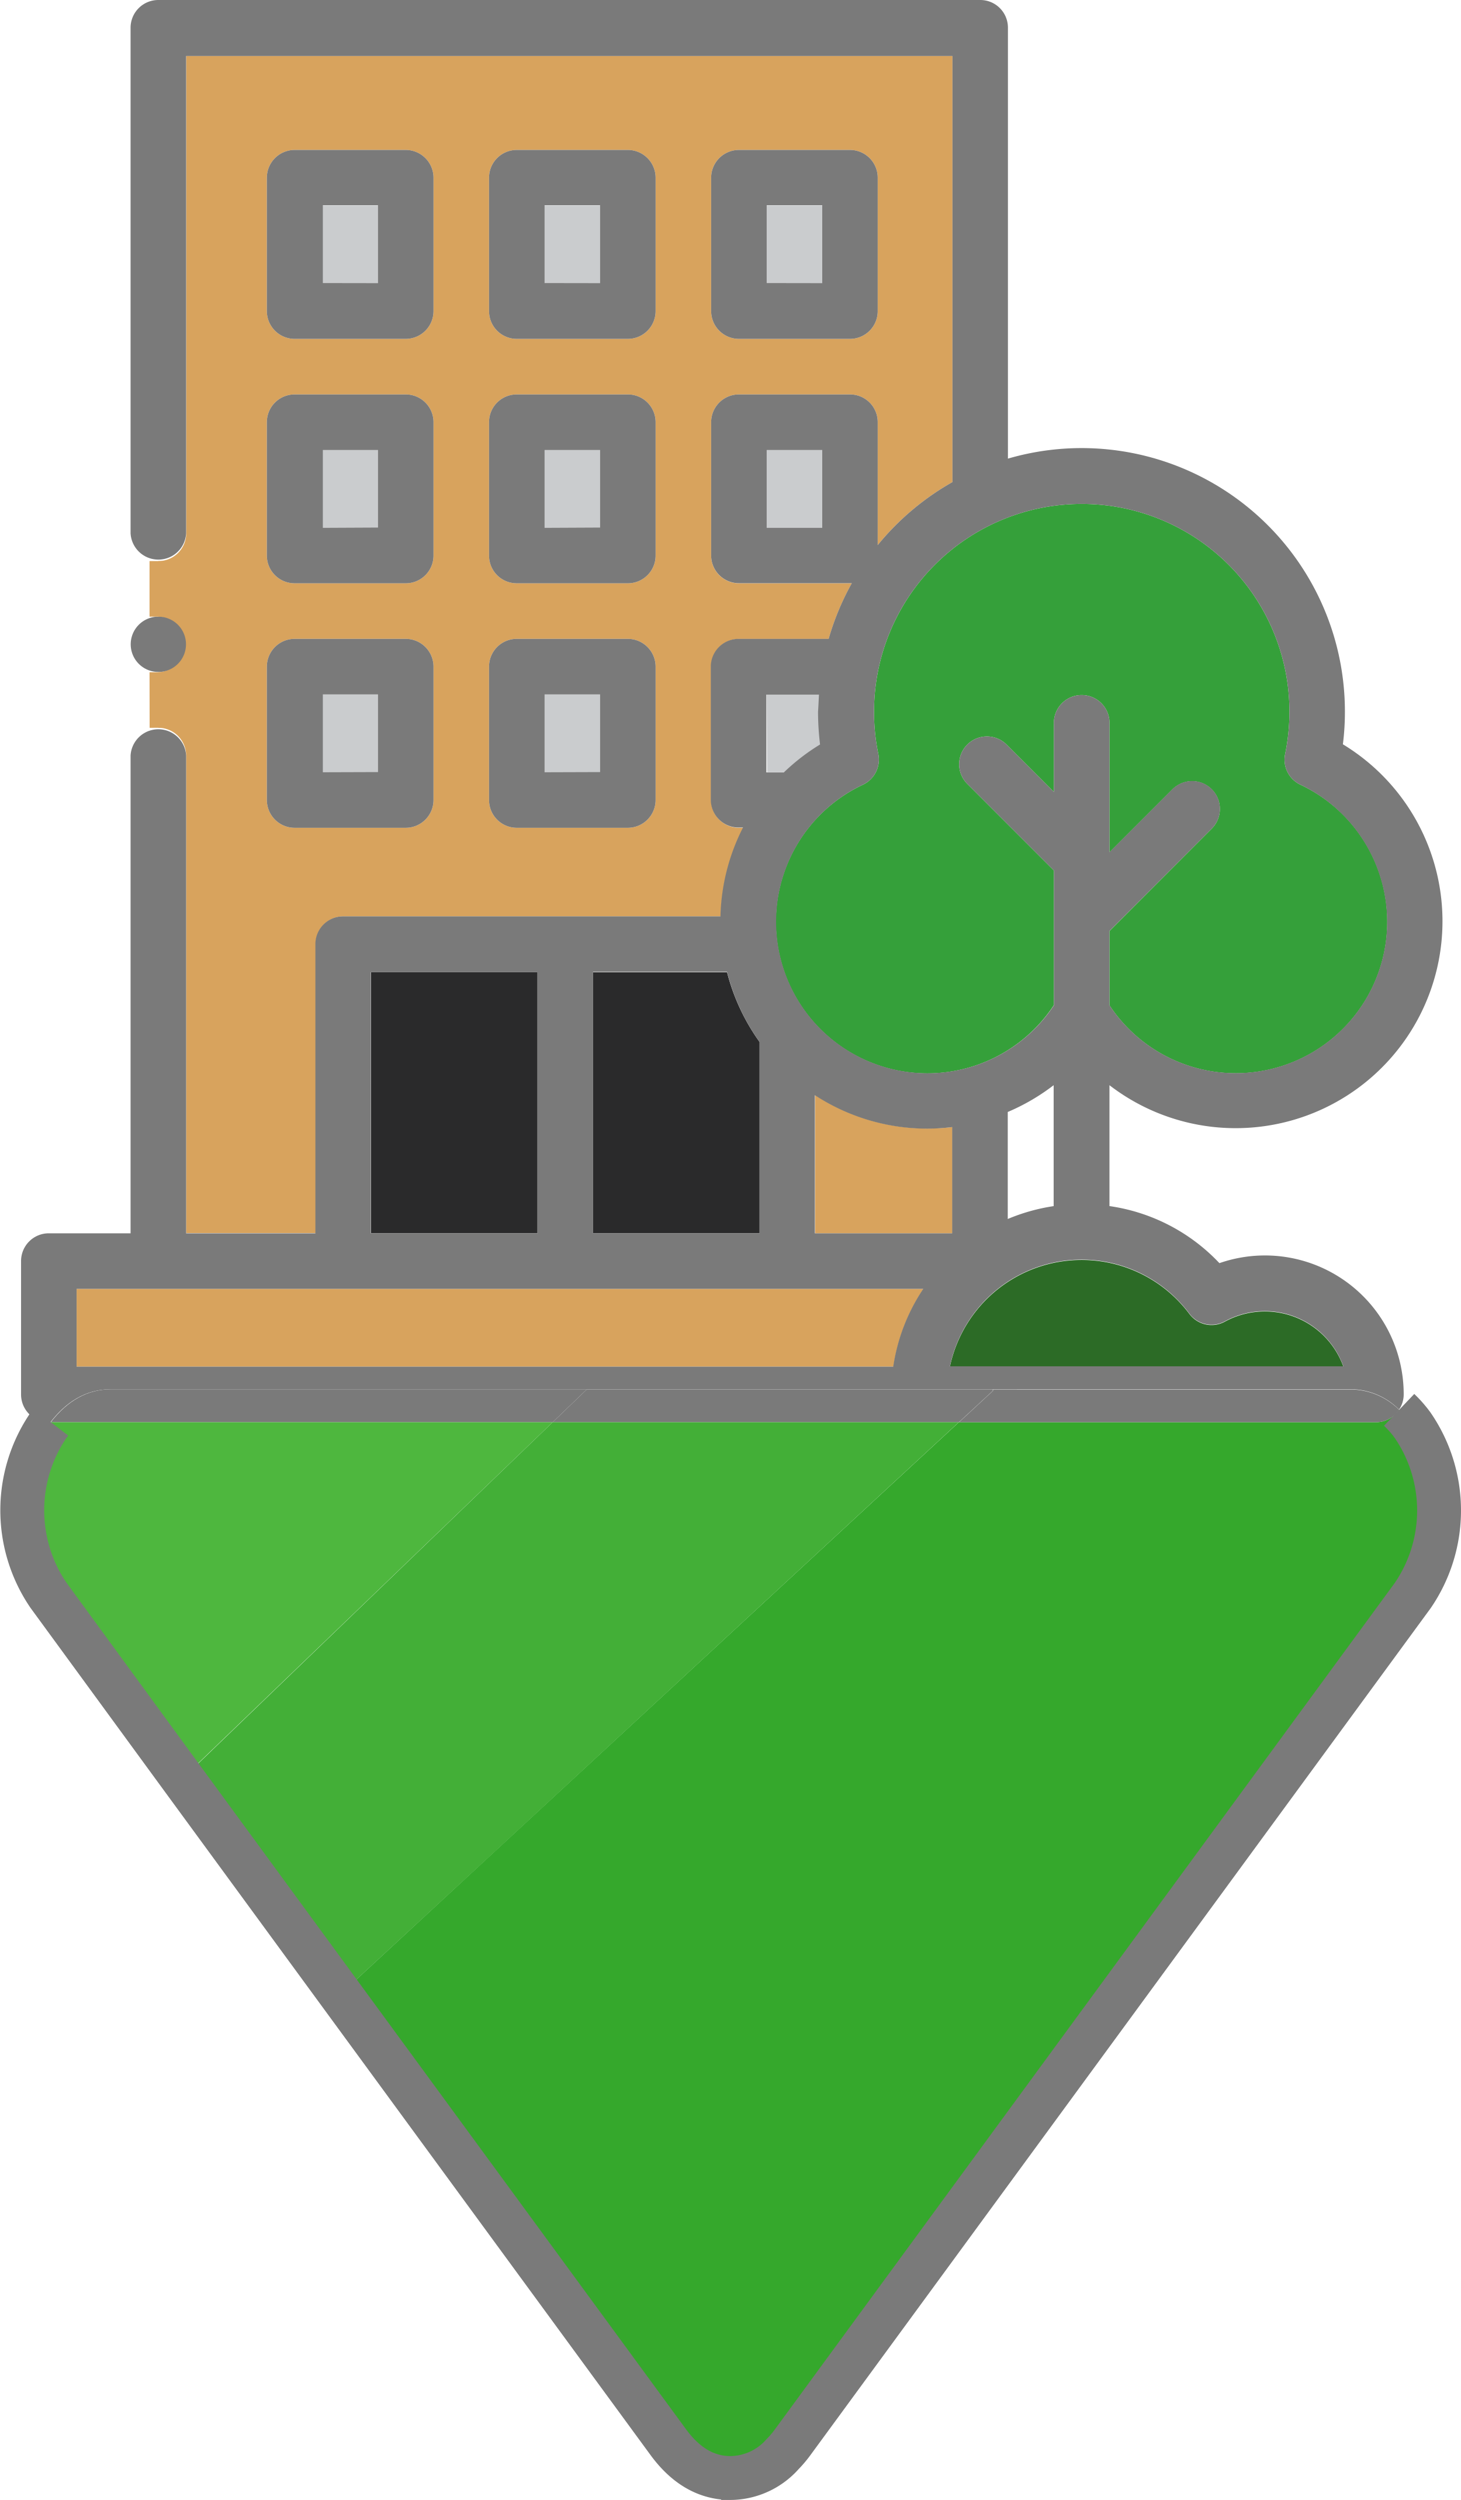 <svg id="Layer_1" data-name="Layer 1" xmlns="http://www.w3.org/2000/svg" viewBox="0 0 166.49 284.76"><defs><style>.cls-1{fill:#caccce;}.cls-2{fill:#2a2a2b;}.cls-3{fill:#d8a35d;}.cls-4{fill:#35a03a;}.cls-5{fill:#2c6b26;}.cls-6{fill:#35a82c;}.cls-7{fill:#ccd1d0;}.cls-8{fill:#7a7a7a;}.cls-9{fill:#4eb73e;}.cls-10{fill:#a5a8a7;}.cls-11{fill:#43af37;}.cls-12,.cls-13{fill:none;stroke-miterlimit:10;}.cls-12{stroke:#7a7a7a;stroke-width:5px;}.cls-13{stroke:#d8a35d;stroke-width:2px;}</style></defs><title>officeG</title><rect class="cls-1" x="36.74" y="23.41" width="6.33" height="8.86"/><rect class="cls-1" x="36.74" y="51.26" width="6.33" height="8.86"/><rect class="cls-1" x="62.06" y="51.26" width="6.32" height="8.86"/><rect class="cls-1" x="62.06" y="23.41" width="6.32" height="8.86"/><rect class="cls-1" x="87.37" y="23.41" width="6.33" height="8.86"/><rect class="cls-1" x="87.37" y="51.26" width="6.33" height="8.86"/><path class="cls-1" d="M92.58,85.72h6c0,.64-.06,1.29-.06,1.94a31.16,31.16,0,0,0,.23,3.74,23.69,23.69,0,0,0-4.12,3.18h-2Z" transform="translate(-5.21 -6.62)"/><rect class="cls-1" x="62.06" y="79.1" width="6.32" height="8.86"/><rect class="cls-1" x="36.74" y="79.1" width="6.33" height="8.86"/><path class="cls-2" d="M91.77,125.31V147.1h-19V117.36H88.06A23.65,23.65,0,0,0,91.77,125.31Z" transform="translate(-5.21 -6.62)"/><rect class="cls-2" x="42.27" y="110.74" width="18.98" height="29.74"/><path class="cls-3" d="M13.94,153.43h96.51a21.56,21.56,0,0,0-3.42,8.86H13.94Z" transform="translate(-5.21 -6.62)"/><path class="cls-3" d="M113.75,135V147.1H98.1V131.35a23.47,23.47,0,0,0,12.83,3.81A24.13,24.13,0,0,0,113.75,135Z" transform="translate(-5.21 -6.62)"/><path class="cls-3" d="M113.75,13V61.53a30.21,30.21,0,0,0-8.52,7.18v-14a3.15,3.15,0,0,0-3.16-3.16H89.41a3.16,3.16,0,0,0-3.16,3.16V69.9a3.16,3.16,0,0,0,3.16,3.16h12.87a30,30,0,0,0-2.64,6.34H89.41a3.17,3.17,0,0,0-3.16,3.17V97.74a3.17,3.17,0,0,0,3.16,3.17h.51A23.45,23.45,0,0,0,87.35,111h-43a3.16,3.16,0,0,0-3.16,3.17v32.9H26.42V92.68a3.16,3.16,0,0,0-3.16-3.16V83.19a3.17,3.17,0,0,0,0-6.33V70.53a3.16,3.16,0,0,0,3.17-3.16V13Zm-8.52,29.11V26.87a3.16,3.16,0,0,0-3.16-3.17H89.41a3.17,3.17,0,0,0-3.16,3.17V42.06a3.17,3.17,0,0,0,3.16,3.16h12.66A3.16,3.16,0,0,0,105.23,42.06ZM79.92,97.74V82.56a3.17,3.17,0,0,0-3.16-3.17H64.1a3.16,3.16,0,0,0-3.16,3.17V97.74a3.16,3.16,0,0,0,3.16,3.17H76.76A3.17,3.17,0,0,0,79.92,97.74Zm0-27.84V54.71a3.16,3.16,0,0,0-3.16-3.16H64.1a3.15,3.15,0,0,0-3.16,3.16V69.9a3.15,3.15,0,0,0,3.16,3.16H76.76A3.16,3.16,0,0,0,79.92,69.9Zm0-27.84V26.87a3.17,3.17,0,0,0-3.16-3.17H64.1a3.16,3.16,0,0,0-3.16,3.17V42.06a3.16,3.16,0,0,0,3.16,3.16H76.76A3.17,3.17,0,0,0,79.92,42.06ZM54.61,97.74V82.56a3.17,3.17,0,0,0-3.16-3.17H38.79a3.17,3.17,0,0,0-3.17,3.17V97.74a3.17,3.17,0,0,0,3.17,3.17H51.45A3.17,3.17,0,0,0,54.61,97.74Zm0-27.84V54.71a3.16,3.16,0,0,0-3.16-3.16H38.79a3.16,3.16,0,0,0-3.17,3.16V69.9a3.16,3.16,0,0,0,3.17,3.16H51.45A3.16,3.16,0,0,0,54.61,69.9Zm0-27.84V26.87a3.17,3.17,0,0,0-3.16-3.17H38.79a3.17,3.17,0,0,0-3.17,3.17V42.06a3.17,3.17,0,0,0,3.17,3.16H51.45A3.17,3.17,0,0,0,54.61,42.06Z" transform="translate(-5.21 -6.62)"/><path class="cls-4" d="M153.4,96a17.26,17.26,0,1,1-21.76,25.13v-8.46L143.3,101a3.16,3.16,0,1,0-4.48-4.47l-7.18,7.18V89.14a3.17,3.17,0,1,0-6.33,0v7.69l-5.4-5.4a3.16,3.16,0,0,0-4.47,4.48l9.87,9.87V121.1A17.26,17.26,0,1,1,103.55,96a3.17,3.17,0,0,0,1.75-3.5,23.44,23.44,0,0,1-.49-4.81,23.67,23.67,0,0,1,47.34,0,24.15,24.15,0,0,1-.49,4.81A3.15,3.15,0,0,0,153.4,96Z" transform="translate(-5.21 -6.62)"/><path class="cls-5" d="M158.31,162.29H113.46a15.34,15.34,0,0,1,27.29-6,3.16,3.16,0,0,0,4.05.87,9.51,9.51,0,0,1,13.51,5.17Z" transform="translate(-5.21 -6.62)"/><path class="cls-6" d="M168.25,173a17.12,17.12,0,0,1,0,11.24,16.84,16.84,0,0,1-2.05,4.06L95.55,284.77a12.55,12.55,0,0,1-1.16,1.39,8.06,8.06,0,0,1-5.94,2.7q-4.1,0-7.07-4.09L44,233.78l17-15.73,53.48-49.43H162a3.17,3.17,0,0,0,2.64-1.41A12.92,12.92,0,0,1,166.2,169,16.84,16.84,0,0,1,168.25,173Z" transform="translate(-5.21 -6.62)"/><path class="cls-7" d="M166.2,169a12.92,12.92,0,0,0-1.55-1.77v0A12.92,12.92,0,0,1,166.2,169a17,17,0,0,1,2.05,4.08A16.84,16.84,0,0,0,166.2,169Z" transform="translate(-5.21 -6.62)"/><path class="cls-8" d="M159.1,164.89a7.87,7.87,0,0,1,5.55,2.32,3.17,3.17,0,0,1-2.64,1.41h-47.5l3.87-3.58v-.15Z" transform="translate(-5.21 -6.62)"/><path class="cls-8" d="M159.15,164.87a7.79,7.79,0,0,1,5.5,2.32v0a7.87,7.87,0,0,0-5.55-2.32H118.38v0Z" transform="translate(-5.21 -6.62)"/><path class="cls-8" d="M158.31,162.29a9.51,9.51,0,0,0-13.51-5.17,3.16,3.16,0,0,1-4.05-.87,15.34,15.34,0,0,0-27.29,6h44.85Zm-40,2.58H17.8c-2.61,0-4.91,1.25-6.84,3.75h-.19a3.16,3.16,0,0,1-3.16-3.17V150.27a3.16,3.16,0,0,1,3.16-3.17h9.32V92.68a3.17,3.17,0,0,1,6.33,0V147.1H41.15V114.2A3.16,3.16,0,0,1,44.31,111h43a23.45,23.45,0,0,1,2.57-10.12h-.51a3.17,3.17,0,0,1-3.16-3.17V82.56a3.17,3.17,0,0,1,3.16-3.17H99.64a30,30,0,0,1,2.64-6.34H89.41a3.16,3.16,0,0,1-3.16-3.16V54.71a3.16,3.16,0,0,1,3.16-3.16h12.66a3.15,3.15,0,0,1,3.16,3.16v14a30.21,30.21,0,0,1,8.52-7.18V13H26.42V67.37a3.17,3.17,0,0,1-6.33,0V9.78a3.16,3.16,0,0,1,3.16-3.16h93.66a3.15,3.15,0,0,1,3.16,3.16V58.86a30,30,0,0,1,38.4,28.8,29.22,29.22,0,0,1-.23,3.74,23.57,23.57,0,1,1-26.6,38.83V144a21.37,21.37,0,0,1,12.53,6.5,15.81,15.81,0,0,1,21,14.94,3.08,3.08,0,0,1-.53,1.74,7.79,7.79,0,0,0-5.5-2.32H118.38v0h0ZM13.94,162.29H107a21.56,21.56,0,0,1,3.42-8.86H13.94Zm149.34-50.72A17.35,17.35,0,0,0,153.4,96a3.15,3.15,0,0,1-1.74-3.5,24.15,24.15,0,0,0,.49-4.81,23.67,23.67,0,0,0-47.34,0,23.44,23.44,0,0,0,.49,4.81,3.17,3.17,0,0,1-1.75,3.5,17.26,17.26,0,1,0,21.76,25.13V105.78l-9.87-9.87a3.16,3.16,0,0,1,4.47-4.48l5.4,5.4V89.14a3.17,3.17,0,1,1,6.33,0v14.55l7.18-7.18A3.16,3.16,0,1,1,143.3,101l-11.66,11.66v8.46a17.25,17.25,0,0,0,31.64-9.53Zm-38,32.44V130.23a23.84,23.84,0,0,1-5.23,3.05v12.19A21.78,21.78,0,0,1,125.31,144Zm-11.56,3.09V135a24.13,24.13,0,0,1-2.82.18,23.47,23.47,0,0,1-12.83-3.81V147.1ZM98.91,66.74V57.88H92.58v8.86Zm-.37,19h-6v8.86h2a23.69,23.69,0,0,1,4.12-3.18,31.16,31.16,0,0,1-.23-3.74C98.48,87,98.5,86.36,98.54,85.72ZM91.77,147.1V125.31a23.65,23.65,0,0,1-3.71-8H72.79V147.1Zm-25.31,0V117.36h-19V147.1Z" transform="translate(-5.21 -6.62)"/><polygon class="cls-8" points="113.17 158.27 113.17 158.42 109.3 162 109.26 162 113.12 158.43 113.12 158.27 113.17 158.27"/><polygon class="cls-8" points="113.12 158.27 113.12 158.43 109.26 162 62.98 162 66.88 158.25 66.89 158.27 113.12 158.27"/><polygon class="cls-8" points="113.12 158.25 113.12 158.27 66.89 158.27 66.88 158.25 113.12 158.25"/><path class="cls-8" d="M105.23,26.87V42.06a3.16,3.16,0,0,1-3.16,3.16H89.41a3.17,3.17,0,0,1-3.16-3.16V26.87a3.17,3.17,0,0,1,3.16-3.17h12.66A3.16,3.16,0,0,1,105.23,26.87Zm-6.32,12V30H92.58v8.86Z" transform="translate(-5.21 -6.62)"/><path class="cls-8" d="M79.92,82.56V97.74a3.17,3.17,0,0,1-3.16,3.17H64.1a3.16,3.16,0,0,1-3.16-3.17V82.56a3.16,3.16,0,0,1,3.16-3.17H76.76A3.17,3.17,0,0,1,79.92,82.56Zm-6.33,12V85.72H67.27v8.86Z" transform="translate(-5.21 -6.62)"/><path class="cls-8" d="M79.92,54.71V69.9a3.16,3.16,0,0,1-3.16,3.16H64.1a3.15,3.15,0,0,1-3.16-3.16V54.71a3.15,3.15,0,0,1,3.16-3.16H76.76A3.16,3.16,0,0,1,79.92,54.71Zm-6.33,12V57.88H67.27v8.86Z" transform="translate(-5.21 -6.62)"/><path class="cls-8" d="M79.92,26.87V42.06a3.17,3.17,0,0,1-3.16,3.16H64.1a3.16,3.16,0,0,1-3.16-3.16V26.87A3.16,3.16,0,0,1,64.1,23.7H76.76A3.17,3.17,0,0,1,79.92,26.87Zm-6.33,12V30H67.27v8.86Z" transform="translate(-5.21 -6.62)"/><path class="cls-8" d="M72.09,164.87l-3.9,3.75H11c1.93-2.5,4.23-3.75,6.84-3.75Z" transform="translate(-5.21 -6.62)"/><path class="cls-9" d="M68.19,168.62,26,209.19,10.7,188.34a17.18,17.18,0,0,1,0-19.38l.26-.34Z" transform="translate(-5.21 -6.62)"/><polygon class="cls-10" points="55.82 211.43 38.81 227.16 38.81 227.15 55.82 211.43"/><path class="cls-8" d="M54.61,82.56V97.74a3.17,3.17,0,0,1-3.16,3.17H38.79a3.17,3.17,0,0,1-3.17-3.17V82.56a3.17,3.17,0,0,1,3.17-3.17H51.45A3.17,3.17,0,0,1,54.61,82.56Zm-6.33,12V85.72H42v8.86Z" transform="translate(-5.21 -6.62)"/><path class="cls-8" d="M54.61,54.71V69.9a3.16,3.16,0,0,1-3.16,3.16H38.79a3.16,3.16,0,0,1-3.17-3.16V54.71a3.16,3.16,0,0,1,3.17-3.16H51.45A3.16,3.16,0,0,1,54.61,54.71Zm-6.33,12V57.88H42v8.86Z" transform="translate(-5.21 -6.62)"/><path class="cls-8" d="M54.61,26.87V42.06a3.17,3.17,0,0,1-3.16,3.16H38.79a3.17,3.17,0,0,1-3.17-3.16V26.87a3.17,3.17,0,0,1,3.17-3.17H51.45A3.17,3.17,0,0,1,54.61,26.87Zm-6.33,12V30H42v8.86Z" transform="translate(-5.21 -6.62)"/><polygon class="cls-11" points="38.81 227.15 38.81 227.16 38.8 227.17 20.79 202.59 20.82 202.58 62.98 162 109.26 162 55.82 211.43 38.81 227.15"/><path class="cls-8" d="M25.49,77.79a3.15,3.15,0,1,1-2.24-.93A3.17,3.17,0,0,1,25.49,77.79Z" transform="translate(-5.21 -6.62)"/><path class="cls-12" d="M11,168.62l-.26.34a17.18,17.18,0,0,0,0,19.38L26,209.21l18,24.58,37.36,51q3,4.09,7.09,4.09a8,8,0,0,0,5.94-2.72,12.28,12.28,0,0,0,1.16-1.37l70.65-96.43a17.15,17.15,0,0,0,0-19.38,12.92,12.92,0,0,0-1.55-1.77" transform="translate(-5.21 -6.62)"/><line class="cls-13" x1="18.04" y1="76.57" x2="18.05" y2="82.9"/><line class="cls-13" x1="18.04" y1="63.91" x2="18.04" y2="70.24"/></svg>